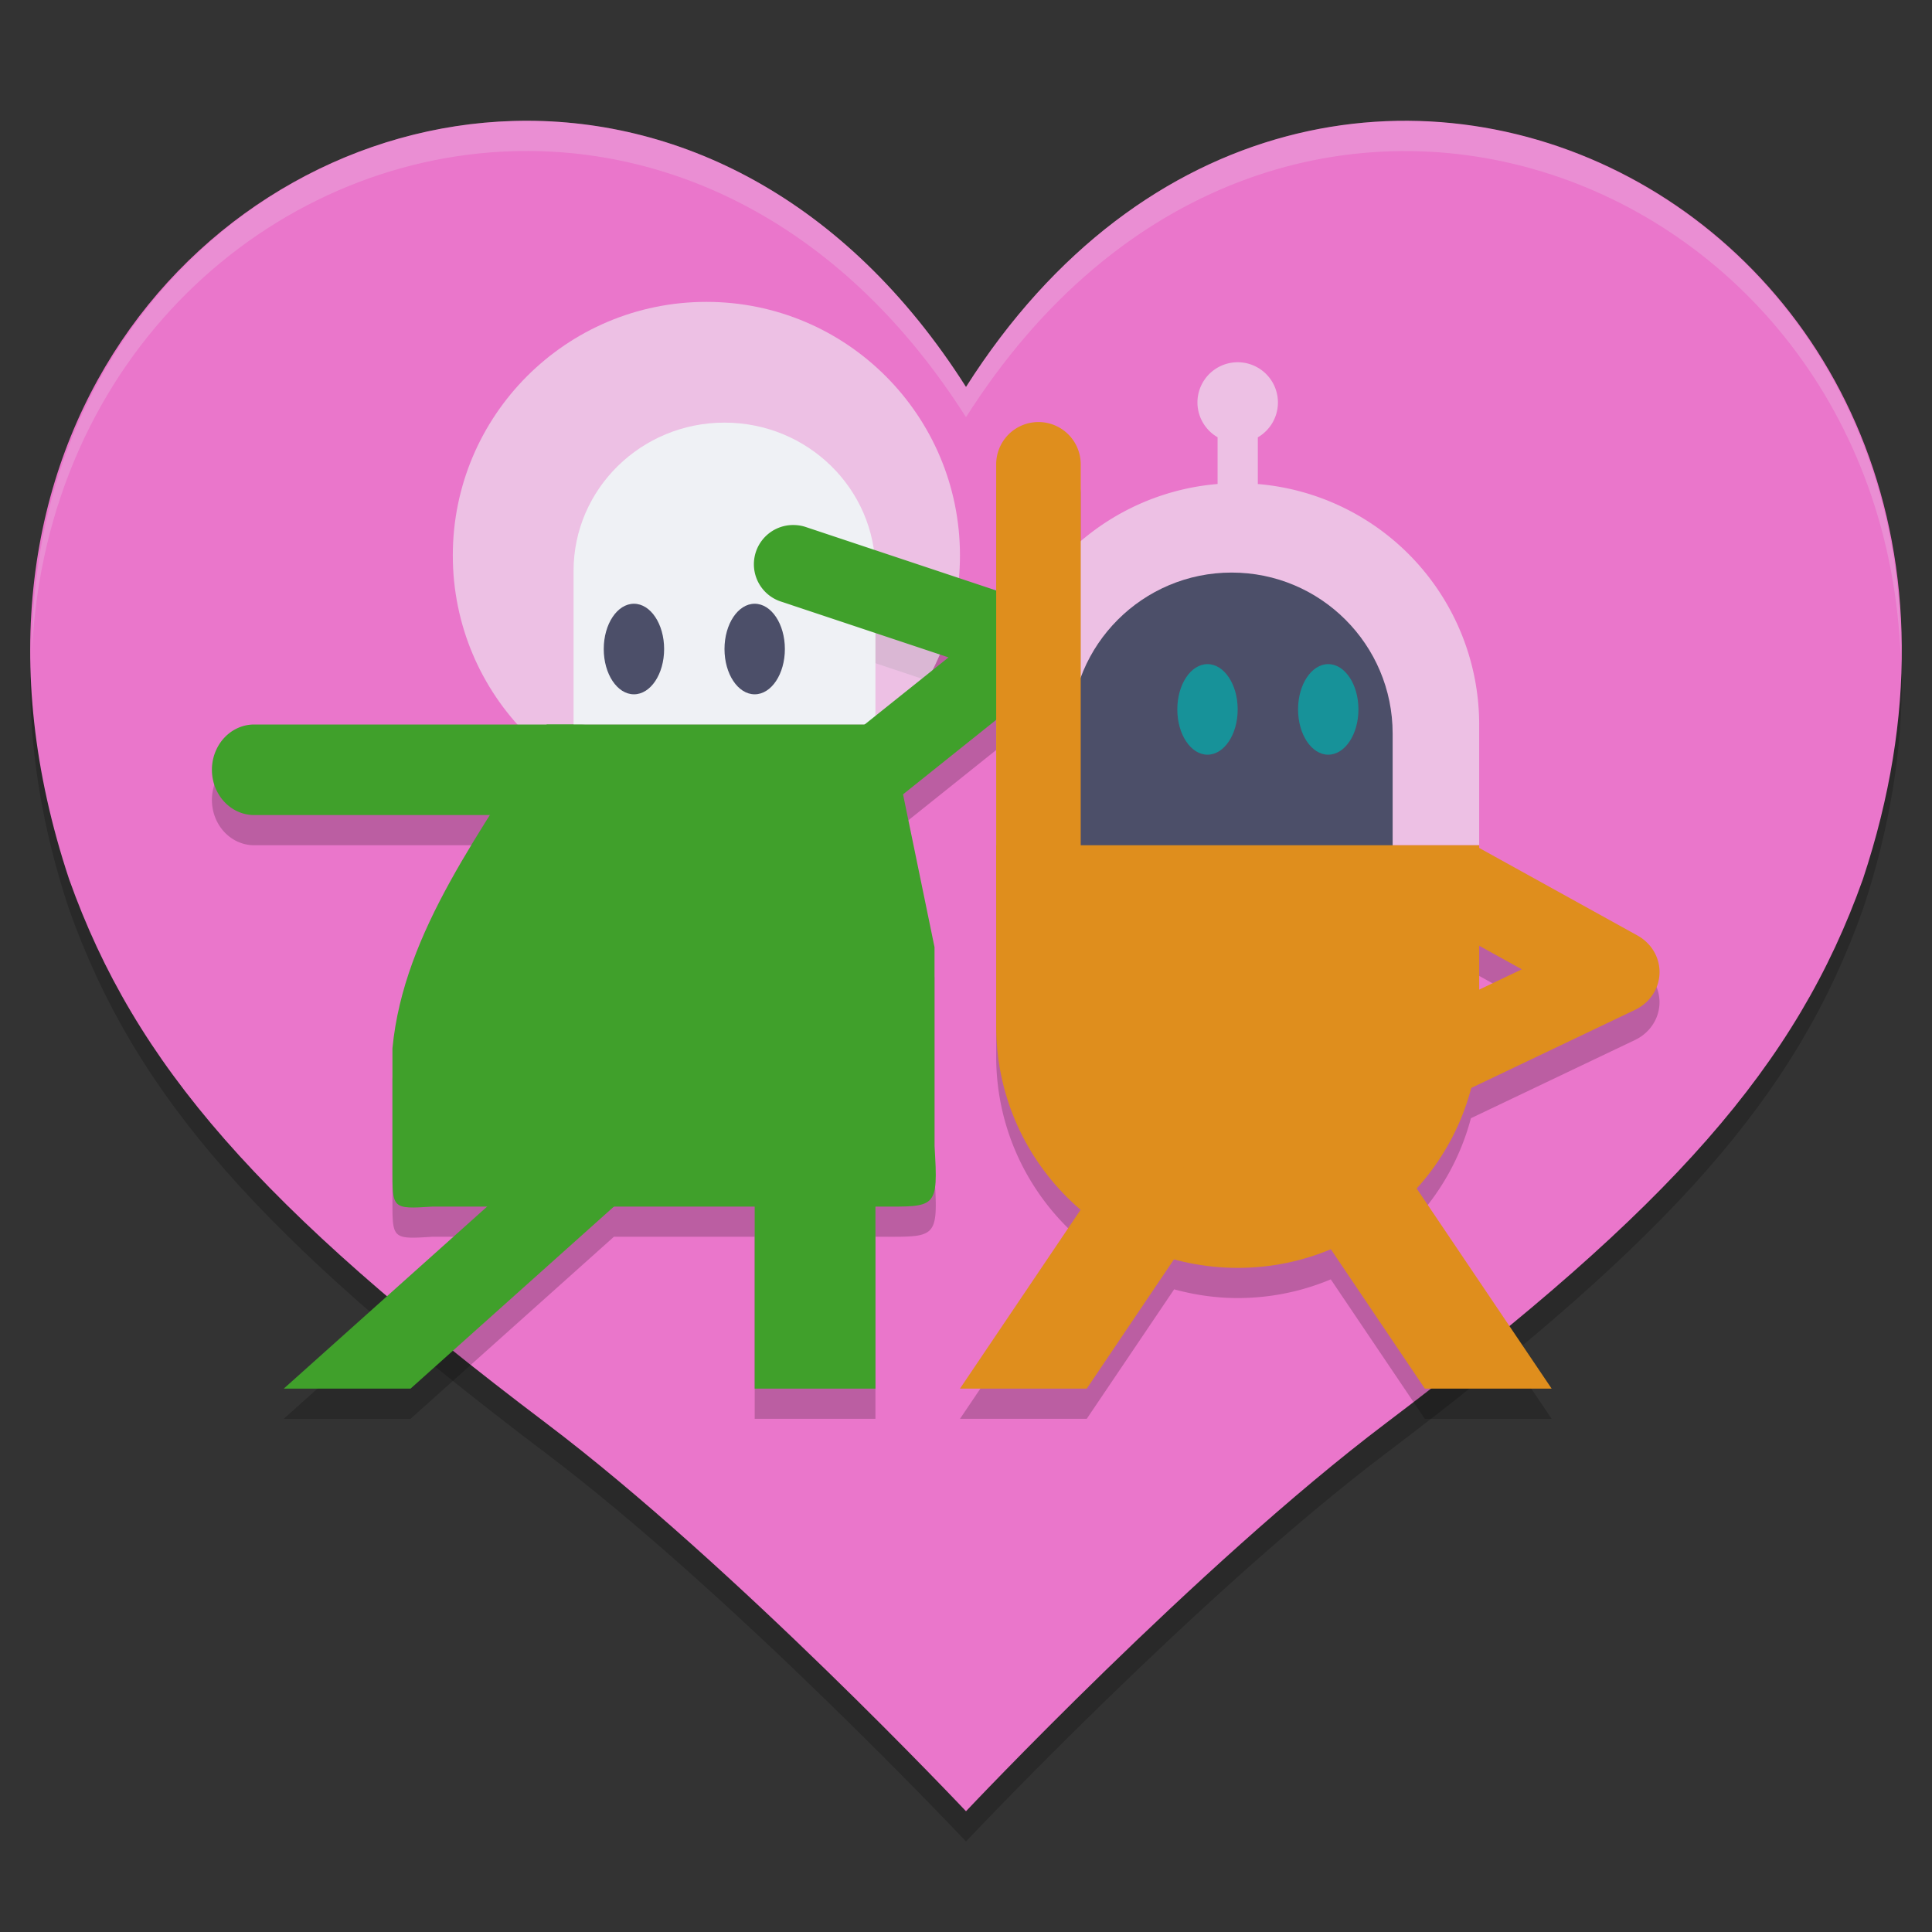 <svg xmlns="http://www.w3.org/2000/svg" width="64" height="64" version="1">
 <rect width="100%" height="100%" fill="#333333" stroke="none"/>
 <path style="opacity:0.2" d="M 16.998,5.007 C 6.772,5.306 -2.476,15.782 2.288,30.121 4.478,36.274 8.59,40.964 18.099,48.151 24.335,52.865 32,61 32,61 c 0,0 7.665,-8.135 13.901,-12.849 C 55.409,40.964 59.522,36.274 61.712,30.121 68.971,8.27 43.698,-4.606 32,13.819 27.979,7.486 22.355,4.85 16.998,5.007 Z"/>
 <path style="fill:#ea76cb" d="M 16.998,4.007 C 6.772,4.306 -2.476,14.782 2.288,29.121 4.478,35.274 8.59,39.964 18.099,47.151 24.335,51.865 32,60 32,60 c 0,0 7.665,-8.135 13.901,-12.849 C 55.409,39.964 59.522,35.274 61.712,29.121 68.971,7.27 43.698,-5.606 32,12.819 27.979,6.486 22.355,3.85 16.998,4.007 Z"/>
 <path style="opacity:0.2" d="m 26.33,18.393 a 1.3,1.3 0 0 0 -0.443,2.539 l 5.535,1.844 L 28.643,25 H 19.199 18.111 8.42 a 1.4,1.5 0 1 0 0,3 H 16.229 C 14.684,30.453 13.268,32.94 13,35.729 v 3.955 c 0,1.355 -0.034,1.374 1.326,1.285 h 1.812 L 9.4,47 h 4.199 l 6.738,-6.031 H 25 V 47 h 4 v -6.031 h 0.123 c 1.886,0 1.968,0.098 1.834,-2.004 V 32.375 l -1.043,-5.061 5,-4 a 1.3,1.3 0 0 0 -0.402,-2.25 l -7.801,-2.602 a 1.3,1.3 0 0 0 -0.381,-0.07 z"/>
 <circle style="opacity:0.6;fill:#eff1f5" cx="23.4" cy="18.4" r="8.4"/>
 <path style="opacity:0.2" d="M 34.379,14.98 A 1.4,1.4 0 0 0 33,16.4 V 29 30.4 35 c 0,2.43 1.088,4.603 2.799,6.07 L 31.801,47 H 36 l 2.895,-4.289 C 39.567,42.894 40.27,43 41,43 c 1.094,0 2.134,-0.222 3.084,-0.619 L 47.199,47 h 4.201 l -4.479,-6.637 c 0.846,-0.934 1.473,-2.065 1.805,-3.32 l 5.436,-2.592 a 1.469,1.4 0 0 0 0.08,-2.463 L 49,29.088 V 29 H 35.801 V 16.4 A 1.4,1.4 0 0 0 34.379,14.98 Z M 49,32.328 50.412,33.109 49,33.783 Z"/>
 <path style="fill:#df8e1d" d="m 48.927,28.049 -1.474,2.423 2.96,1.638 -3.439,1.638 1.314,2.505 5.874,-2.8 a 1.469,1.4 0 0 0 0.08,-2.464 z"/>
 <path style="opacity:0.6;fill:#eff1f5" d="m 41,12 a 1.333,1.333 0 0 0 -1.333,1.333 1.333,1.333 0 0 0 0.667,1.151 v 1.549 A 8,8 0 0 0 33,24 v 4 H 49 V 24 A 8,8 0 0 0 41.667,16.034 V 14.487 A 1.333,1.333 0 0 0 42.333,13.333 1.333,1.333 0 0 0 41,12 Z"/>
 <path style="fill:#4c4f69" d="m 35.467,28.3 v -4 c 0,-2.946 2.388,-5.333 5.333,-5.333 2.946,0 5.333,2.388 5.333,5.333 V 28.3 Z"/>
 <ellipse style="fill:#179299" cx="40" cy="23.5" rx="1" ry="1.5"/>
 <path style="fill:#df8e1d" d="m 36.28,39.358 h 4.2 L 36,46 h -4.2 z"/>
 <path style="fill:#df8e1d" d="m 46.92,39.358 h -4.2 L 47.2,46 h 4.2 z"/>
 <path style="fill:#40a02b" d="m 8.42,24 a 1.4,1.5 0 1 0 0,3 H 19.199 a 1.4,1.5 0 1 0 0,-3 z"/>
 <path style="fill:#40a02b" d="M 16.82,39.358 H 21.02 L 13.6,46 H 9.4 Z"/>
 <rect style="fill:#40a02b" width="4" height="7" x="25" y="39"/>
 <path style="fill:#eff1f5" d="M 29,24 V 18.912 C 29,16.199 26.761,14 24,14 c -2.761,0 -5,2.199 -5,4.912 V 24 Z"/>
 <path style="fill:#40a02b" d="m 26.329,17.393 a 1.3,1.3 0 0 0 -0.442,2.54 l 5.534,1.844 -4.635,3.708 a 1.301,1.301 0 1 0 1.625,2.032 l 6.501,-5.201 A 1.3,1.3 0 0 0 34.512,20.064 L 26.71,17.464 a 1.3,1.3 0 0 0 -0.381,-0.071 z"/>
 <ellipse style="fill:#4c4f69" cx="-21" cy="21.5" rx="1" ry="1.5" transform="scale(-1,1)"/>
 <path style="fill:#df8e1d" d="M 34.378,13.981 A 1.4,1.4 0 0 0 33,15.4 V 29.4 a 1.4,1.4 0 1 0 2.8,0 V 15.4 A 1.4,1.4 0 0 0 34.378,13.981 Z"/>
 <path style="fill:#df8e1d" d="m 33,28 v 6 c 0,4.418 3.582,8 8,8 4.418,0 8,-3.582 8,-8 v -6 z"/>
 <path style="fill:#df8e1d" d="m 36,31 h 10 v 3.038 C 46,36.808 43.791,39 41,39 38.209,39 36,36.808 36,34.038 Z"/>
 <path style="fill:#40a02b" d="M 18.111,24 H 29.438 l 1.519,7.375 v 6.59 c 0.134,2.102 0.051,2.005 -1.835,2.005 H 14.326 c -1.36,0.089 -1.326,0.069 -1.326,-1.285 V 34.729 c 0.377,-3.925 3.024,-7.253 5.111,-10.729 z"/>
 <path style="fill:#40a02b" d="m 19.732,27 h 7.318 L 28,31.707 V 37 H 16 V 34.949 C 16.232,32.623 17.909,30 19.732,27 Z"/>
 <path style="opacity:0.2;fill:#eff1f5" d="M 46.621 4.004 C 41.382 3.978 35.927 6.635 32 12.82 C 27.979 6.487 22.353 3.851 16.996 4.008 C 8.682 4.252 1.074 11.244 1.061 21.549 C 1.544 11.788 8.951 5.244 16.996 5.008 C 22.353 4.851 27.979 7.487 32 13.82 C 42.12 -2.119 62.377 5.374 62.965 21.83 C 63.097 11.21 55.152 4.047 46.621 4.004 z M 1.061 21.549 C 1.06 21.88 1.043 22.205 1.059 22.543 C 1.059 22.54 1.06 22.537 1.061 22.533 C 1.061 22.205 1.045 21.87 1.061 21.549 z"/>
 <ellipse style="fill:#4c4f69" cx="-25" cy="21.5" rx="1" ry="1.5" transform="scale(-1,1)"/>
 <ellipse style="fill:#179299" cx="44" cy="23.5" rx="1" ry="1.5"/>
</svg>
